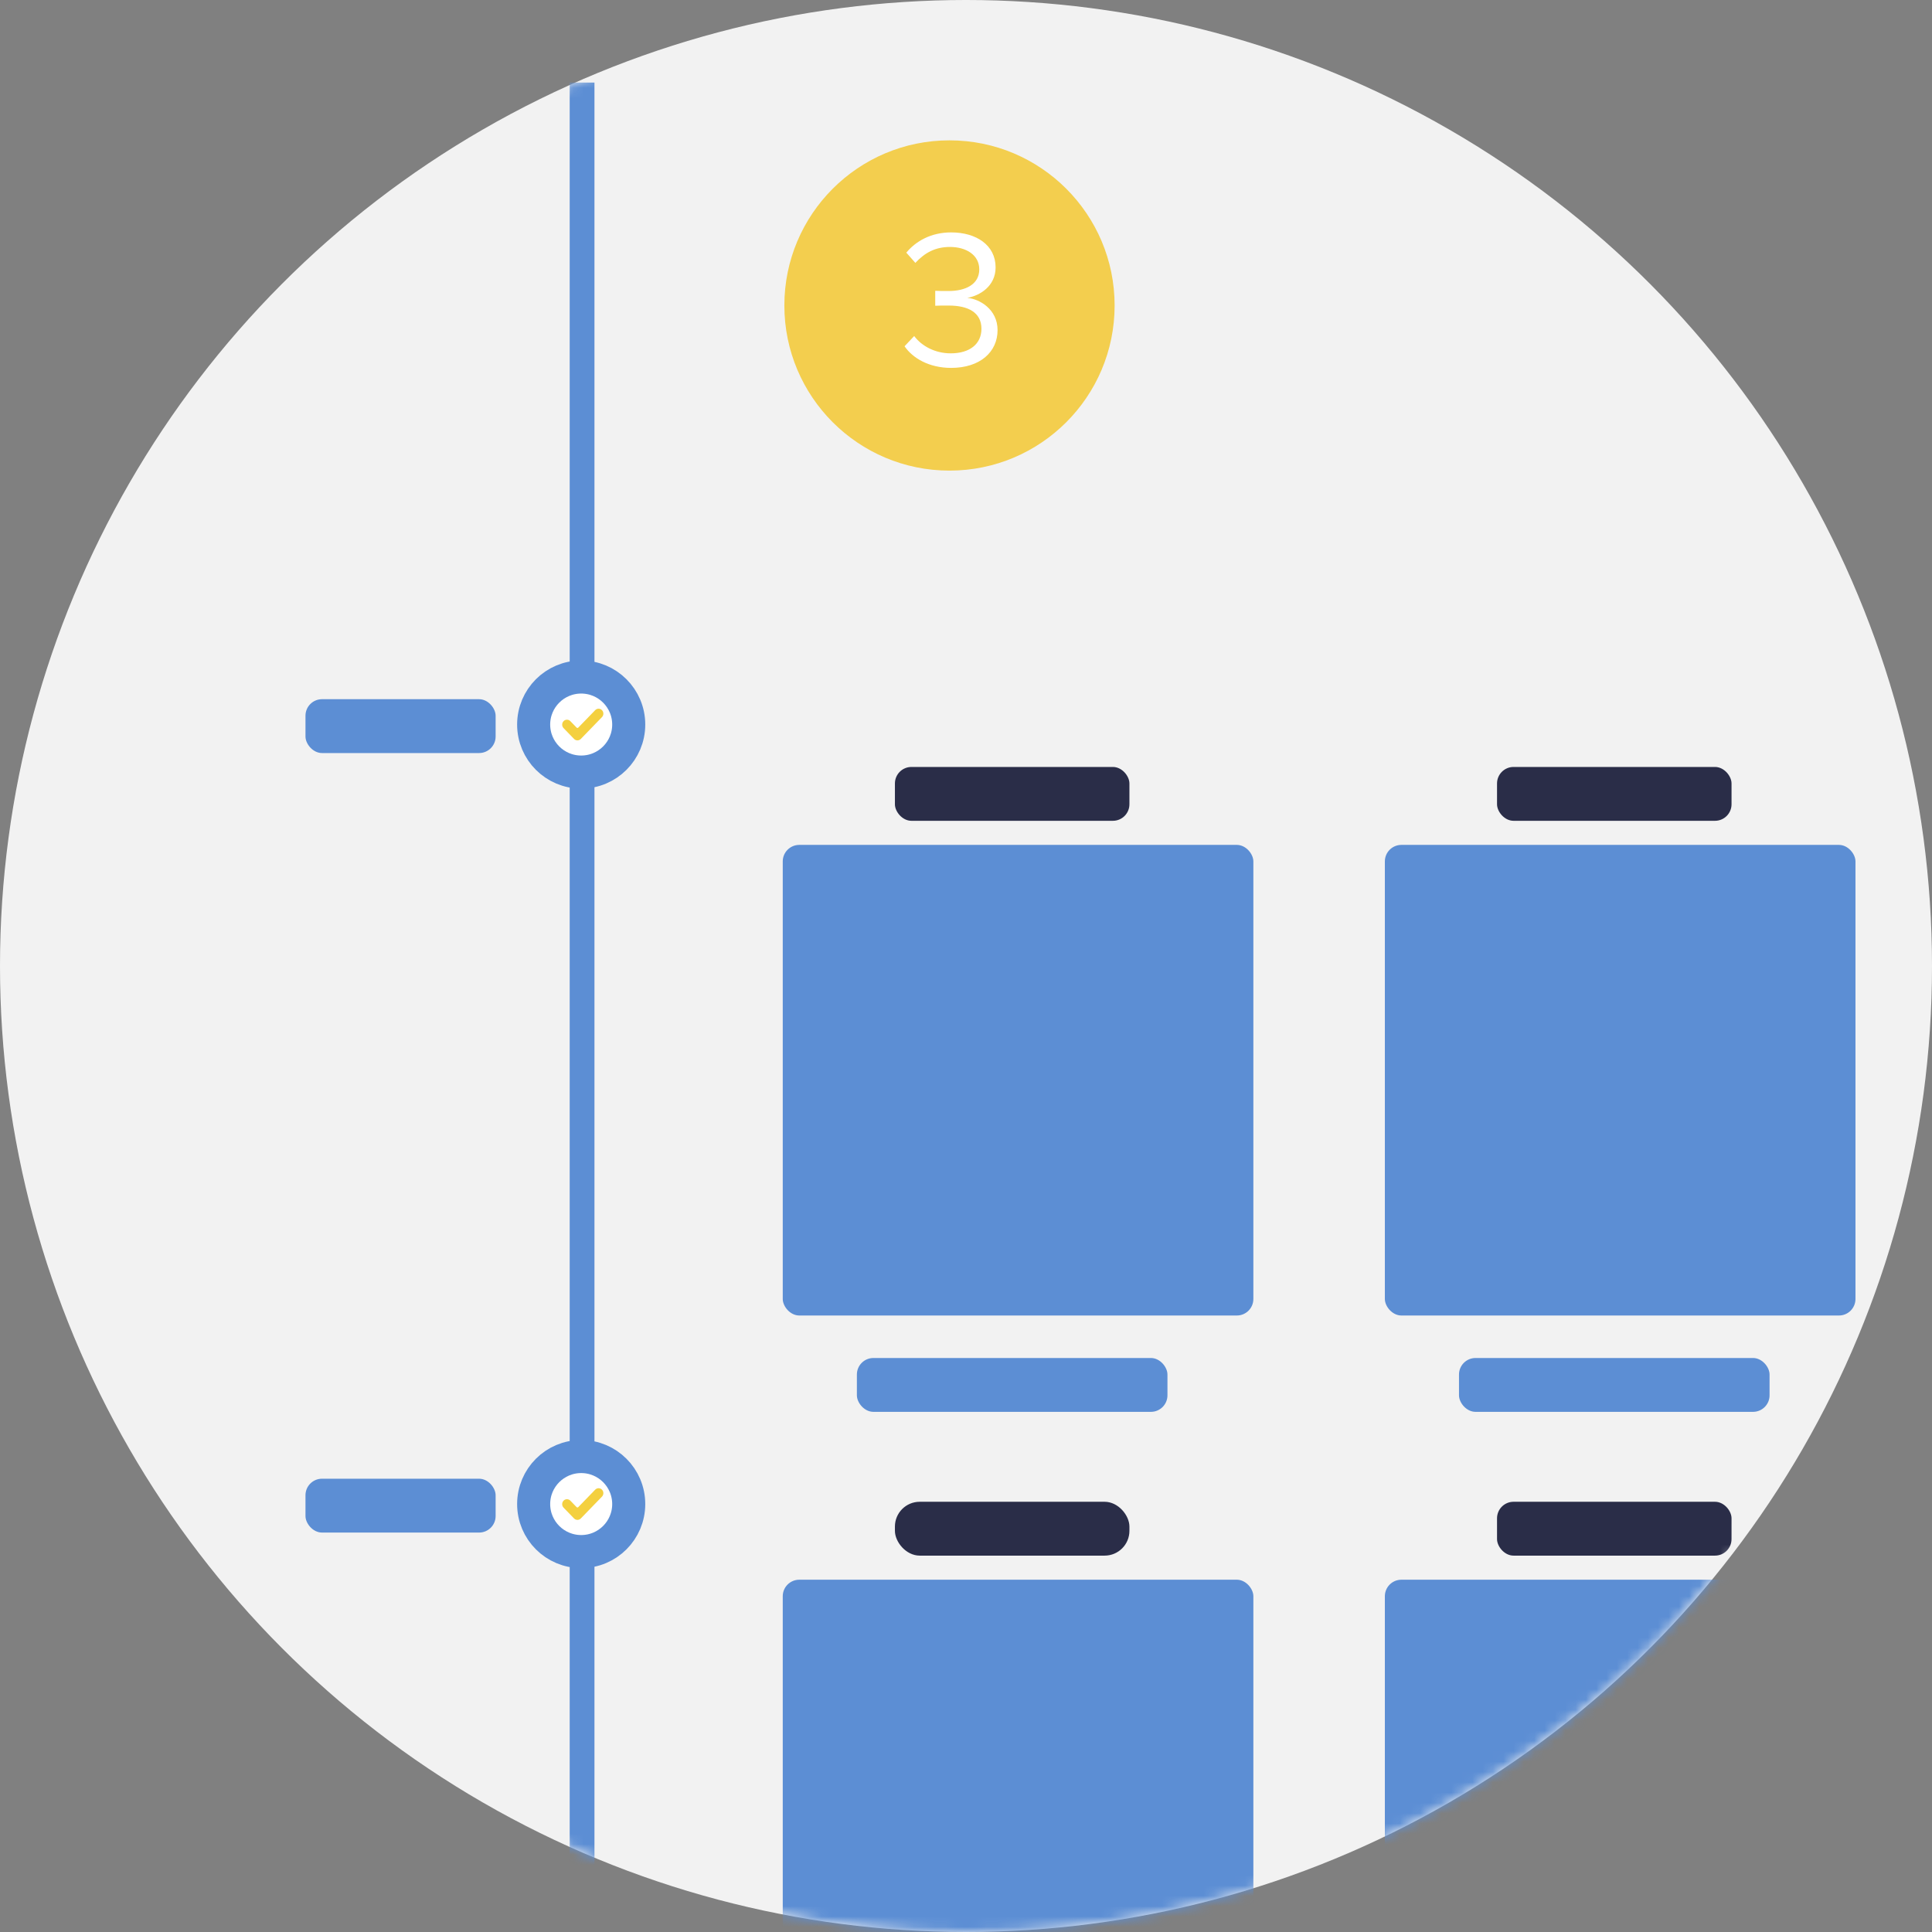 <?xml version="1.0" encoding="UTF-8" standalone="no"?>
<svg width="187px" height="187px" viewBox="0 0 187 187" version="1.1" xmlns="http://www.w3.org/2000/svg" xmlns:xlink="http://www.w3.org/1999/xlink" xmlns:sketch="http://www.bohemiancoding.com/sketch/ns">
    <rect x="0" y="0" width="187" height="187" fill="#808080" stroke="none"/>
    <!-- Generator: Sketch 3.2.2 (9983) - http://www.bohemiancoding.com/sketch -->
    <title>Timeline</title>
    <desc>Created with Sketch.</desc>
    <defs>
        <circle id="path-1" cx="93.5" cy="93.5" r="93.5"></circle>
    </defs>
    <g id="Website" stroke="none" stroke-width="1" fill="none" fill-rule="evenodd" sketch:type="MSPage">
        <g id="Artboard-1" sketch:type="MSArtboardGroup" transform="translate(-535, -206)">
            <g id="Timeline" sketch:type="MSLayerGroup" transform="translate(535, 206)">
                <mask id="mask-2" sketch:name="Oval 1" fill="white">
                    <use xlink:href="#path-1"></use>
                </mask>
                <use id="Oval-1" fill="#F2F2F2" sketch:type="MSShapeGroup" xlink:href="#path-1"></use>
                <g id="Group" mask="url(#mask-2)" sketch:type="MSShapeGroup">
                    <circle id="Oval-2" fill="#F3CE4E" cx="91.902" cy="29.568" r="15.983"></circle>
                    <rect id="Rectangle-22" fill="#5C8ED4" x="55.141" y="7.991" width="2.397" height="179.009"></rect>
                    <g id="Oval-4-+-Shape-+-11:00-AM" transform="translate(29.568, 65.53)">
                        <g>
                            <ellipse id="Oval-4" stroke="#5C8ED4" stroke-width="3.2" fill="#FFFFFF" cx="26.686" cy="4.599" rx="4.601" ry="4.599"></ellipse>
                            <ellipse id="Oval-4" stroke="#5C8ED4" stroke-width="3.2" fill="#FFFFFF" cx="26.686" cy="80.049" rx="4.601" ry="4.599"></ellipse>
                            <path d="M26.65,5.992 C26.469,6.178 26.176,6.178 25.995,5.992 L24.981,4.945 C24.8,4.759 24.8,4.457 24.981,4.27 C25.162,4.084 25.455,4.084 25.636,4.27 L26.24,4.893 C26.286,4.94 26.36,4.94 26.406,4.893 L28.042,3.206 C28.223,3.019 28.516,3.019 28.697,3.206 C28.784,3.295 28.833,3.416 28.833,3.543 C28.833,3.67 28.784,3.791 28.697,3.881 L26.65,5.992 L26.65,5.992 Z" id="Shape" fill="#F4D03F"></path>
                            <path d="M26.65,81.442 C26.469,81.628 26.176,81.628 25.995,81.442 L24.981,80.396 C24.8,80.209 24.8,79.907 24.981,79.72 C25.162,79.534 25.455,79.534 25.636,79.72 L26.24,80.344 C26.286,80.391 26.36,80.391 26.406,80.344 L28.042,78.656 C28.223,78.469 28.516,78.469 28.697,78.656 C28.784,78.745 28.833,78.867 28.833,78.993 C28.833,79.12 28.784,79.241 28.697,79.331 L26.65,81.442 L26.65,81.442 Z" id="Shape" fill="#F4D03F"></path>
                            <rect id="Rectangle-9" fill="#2A2D48" x="57.052" y="8.704" width="22.698" height="5.212" rx="1.6"></rect>
                            <rect id="Rectangle-9" fill="#2A2D48" x="57.052" y="79.828" width="22.698" height="5.212" rx="2.4"></rect>
                            <rect id="Rectangle-9" fill="#2A2D48" x="115.331" y="8.704" width="22.698" height="5.212" rx="1.6"></rect>
                            <rect id="Rectangle-9" fill="#2A2D48" x="115.331" y="79.828" width="22.698" height="5.212" rx="1.6"></rect>
                            <rect id="Rectangle-9" fill="#5C8ED4" x="53.371" y="65.912" width="30.06" height="5.212" rx="1.6"></rect>
                            <rect id="Rectangle-9" fill="#5C8ED4" x="0" y="2.146" width="18.404" height="5.212" rx="1.6"></rect>
                            <rect id="Rectangle-9" fill="#5C8ED4" x="0" y="77.596" width="18.404" height="5.212" rx="1.6"></rect>
                            <rect id="Rectangle-9" fill="#5C8ED4" x="111.65" y="65.912" width="30.06" height="5.212" rx="1.6"></rect>
                            <g id="11:32-AM-+-Jerry-Smith-+-Rectangle-35" transform="translate(46.195, 16.248)" fill="#5C8ED4">
                                <rect id="Rectangle-35" x="0" y="0" width="45.551" height="45.551" rx="1.6"></rect>
                                <rect id="Rectangle-35" x="0" y="71.124" width="45.551" height="45.551" rx="1.6"></rect>
                                <rect id="Rectangle-35" x="58.279" y="0" width="45.551" height="45.551" rx="1.6"></rect>
                                <rect id="Rectangle-35" x="58.279" y="71.124" width="45.551" height="45.551" rx="1.6"></rect>
                            </g>
                        </g>
                    </g>
                    <path d="M92.063,35.609 C94.861,35.609 96.555,34.067 96.555,31.954 C96.555,29.917 94.785,28.928 93.624,28.832 C94.823,28.623 96.365,27.709 96.365,25.882 C96.365,23.731 94.5,22.494 92.063,22.494 C90.103,22.494 88.637,23.351 87.723,24.455 L88.599,25.444 C89.532,24.436 90.56,23.903 91.949,23.903 C93.491,23.903 94.785,24.664 94.785,26.072 C94.785,27.538 93.434,28.166 91.835,28.166 C91.321,28.166 90.731,28.166 90.522,28.147 L90.522,29.594 C90.712,29.575 91.302,29.575 91.835,29.575 C93.7,29.575 94.995,30.241 94.995,31.821 C94.995,33.287 93.872,34.2 92.025,34.2 C90.522,34.2 89.227,33.515 88.485,32.525 L87.552,33.515 C88.333,34.657 89.912,35.609 92.063,35.609 L92.063,35.609 Z" id="3" fill="#FFFFFF"></path>
                </g>
            </g>
        </g>
    </g>
</svg>
